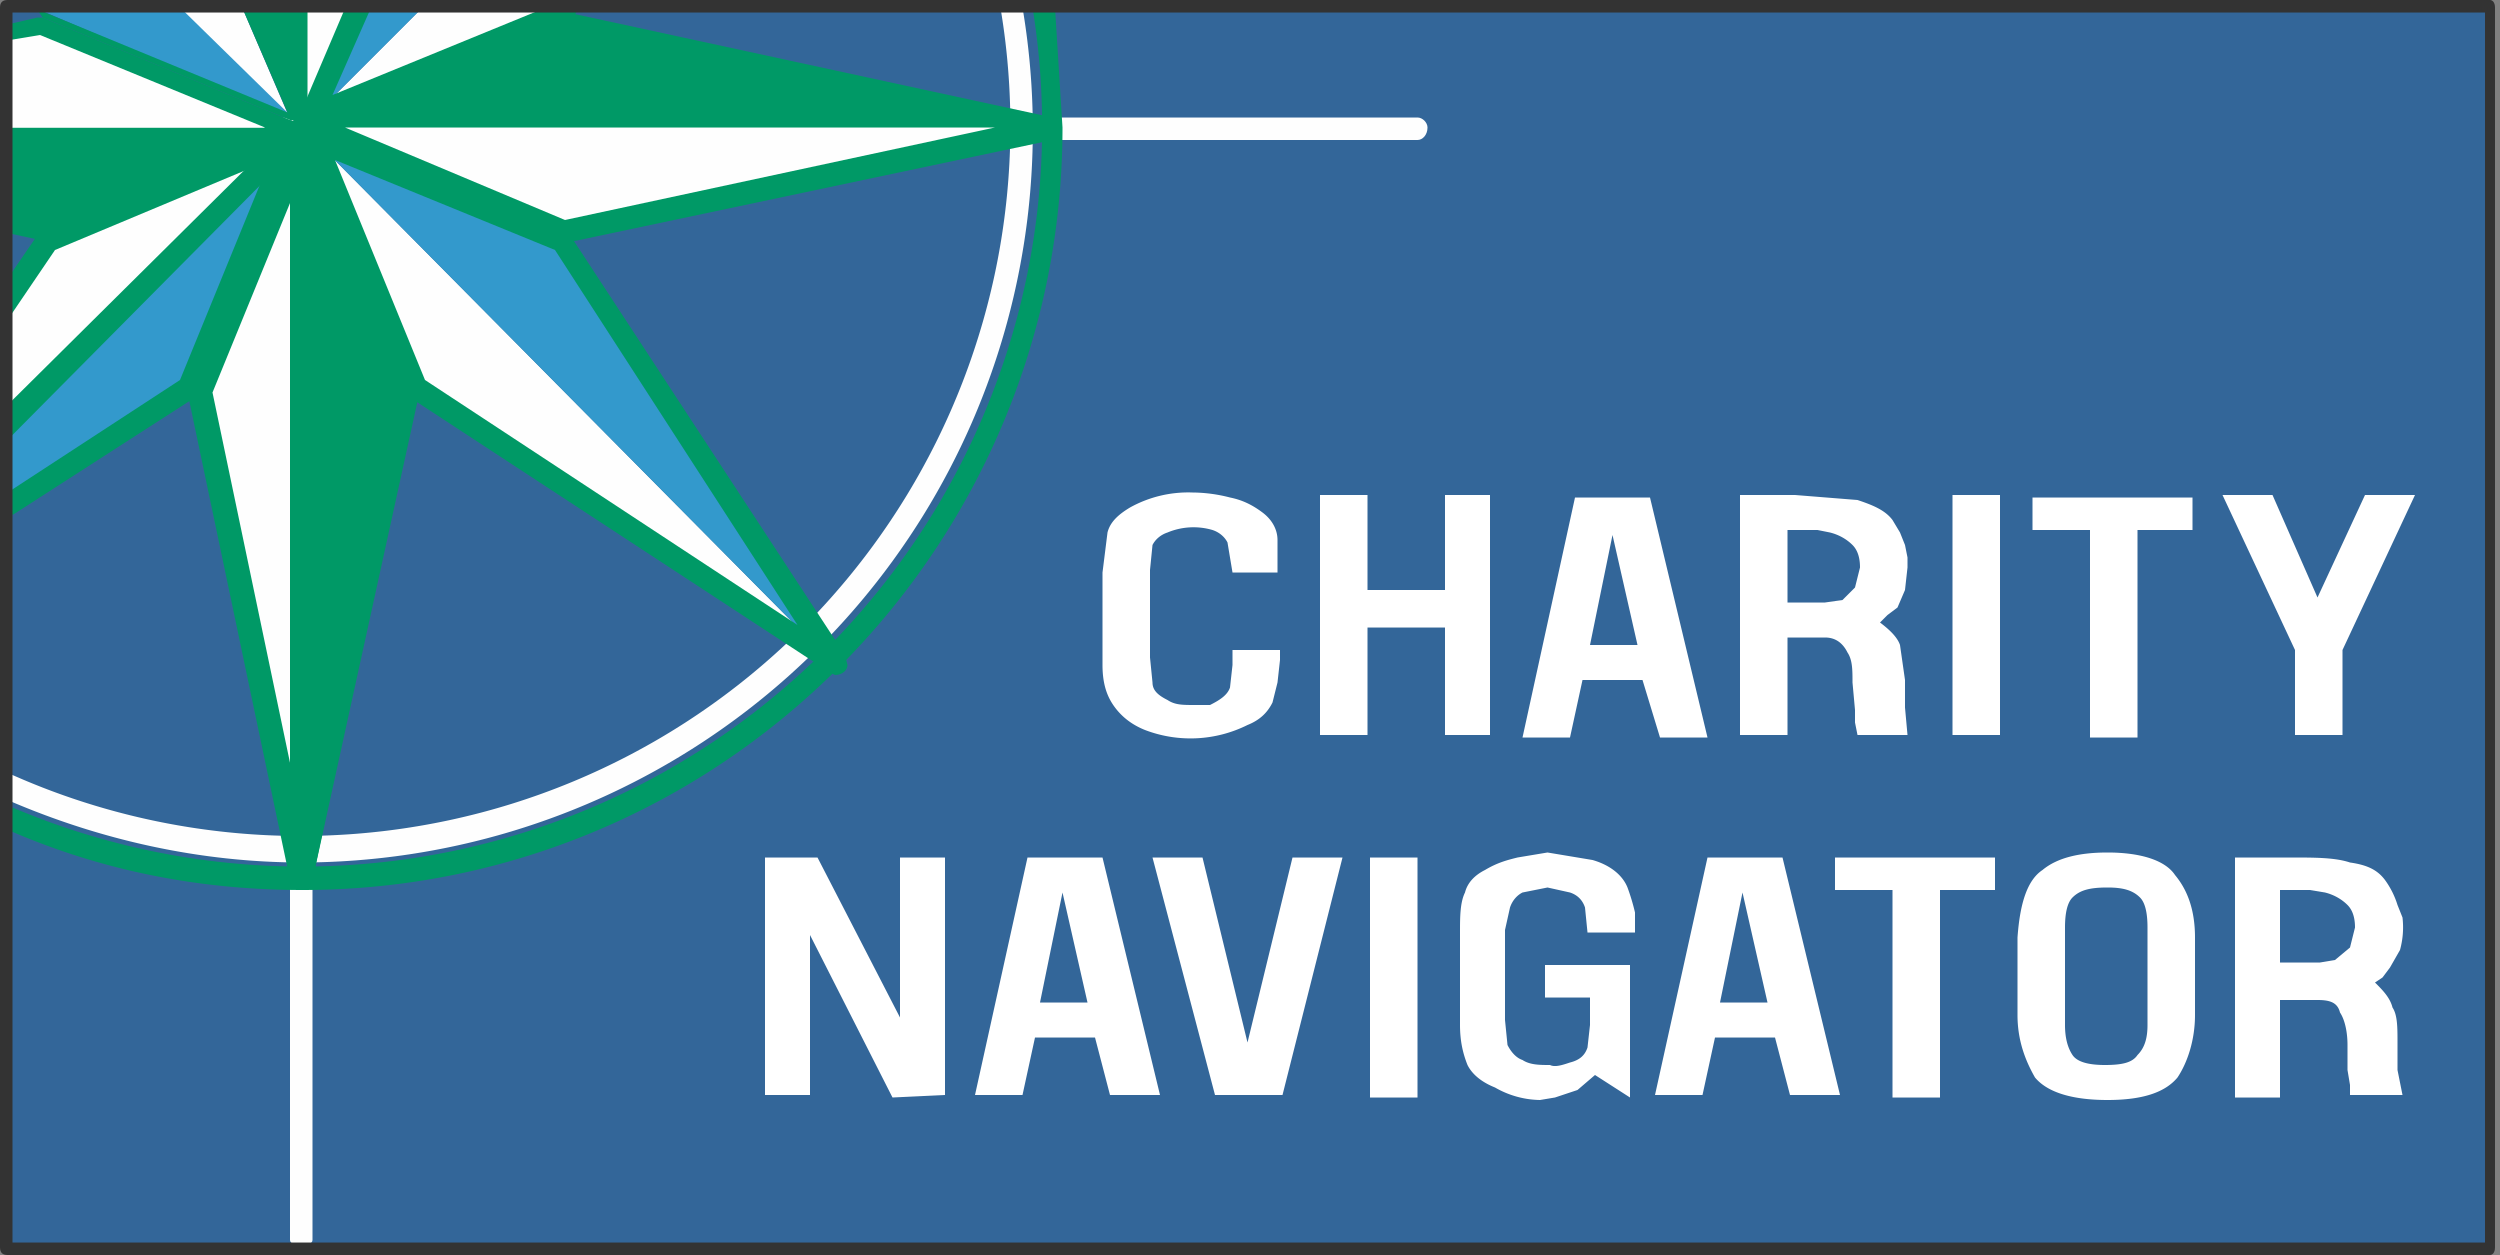 <svg xmlns="http://www.w3.org/2000/svg" viewBox="0 0 1000 502"><rect x="0" y="0" width="1000" height="502" fill="#808080" stroke="none"/><path fill="#369" d="M3 3h992v497H3z"/><path fill="#FEFEFE" d="M567 56H3c-3 0-3-9 0-9h564c2 0 4 2 4 4 0 3-2 5-4 5z"/><path fill="#FEFEFE" d="M116 496V3c0-3 9-3 9 0v493c0 3-9 3-9 0z"/><path fill="#096" d="M121 356c-42 0-82-8-120-25l4-8A296 296 0 0 0 413 3h9l3 48c0 168-136 305-304 305z"/><path fill="#FEFEFE" d="M121 345c-41 0-81-9-118-25-1-1-1-11 2-10A284 284 0 0 0 400 2c0-1 9-1 9 1a293 293 0 0 1-288 342zM142 1l-21 50V1"/><path fill="#096" d="M121 1v50L101 1"/><path fill="#FEFEFE" d="M229 1l-5 8-103 42 50-50z"/><path fill="#39C" d="M121 51l21-50h29z"/><path fill="#FEFEFE" d="M420 51L224 94 121 51z"/><path fill="#096" d="M121 51L225 8l195 43z"/><path fill="#FEFEFE" d="M332 264L163 154 121 51z"/><path fill="#39C" d="M121 51l103 43 108 170z"/><path fill="#FEFEFE" d="M121 351L78 154l43-103z"/><path fill="#096" d="M121 51l43 104-43 196z"/><path fill="#FEFEFE" d="M3 117l15-23 103-43L3 169"/><path fill="#39C" d="M3 169L121 51 78 155 3 203"/><path fill="#096" d="M3 51h123L18 94 3 90"/><path fill="#FEFEFE" d="M96 1l21 49L68 1"/><path fill="#FEFEFE" d="M3 11l15-3 103 43H3"/><path fill="#39C" d="M70 1l48 47L16 4l-3-4"/><path fill="#096" d="M116 55l23-54h94l-5 8-112 46zm32-51l-15 34 83-34h-68z"/><path fill="#096" d="M122 51h-2l20-50h2zM117 48h-1L17 7l-4-6h2l3 4 97 40L96 1h3l19 46v1h-1z"/><path fill="#096" d="M17 96h-1L2 93l2-7 13 3 89-38-90-37-12 2-2-6 13-3h2l99 41c2 0 2 2 2 3s0 3-2 3L18 96h-1z"/><path fill="#096" d="M5 206l-5-7 72-47 36-88-86 36-19 28-1-15 13-19 2-2 98-41c2-1 4-1 5 1 1 1 2 3 1 5L80 157l-2 2-73 47z"/><path fill="#096" d="M120 356c-2 0-4-2-4-4L75 157v-3l41-99c1-2 3-3 5-3s3 1 4 3l41 100v2l-41 195c0 2-2 4-5 4zM85 157l36 172 36-172-36-88-36 88z"/><path fill="#096" d="M334 270l-2-1-168-110-2-3-41-99c-1-1 0-3 1-5l5-1 99 41 2 2 110 168 1 4c0 2-2 4-5 4 1 0 0 0 0 0zM170 152l149 98-97-150-88-36 36 88z"/><path fill="#096" d="M226 97h-2L124 55l-2-4 2-4L224 6l3-1 194 42a5 5 0 0 1 0 9L227 97h-1zm-88-46l88 37 172-37-171-36-89 36z"/><g fill="#FFF"><path d="M512 229h-19l-2-12c-1-2-3-4-6-5a27 27 0 0 0-18 1c-3 1-5 3-6 5l-1 10v35l1 10c0 3 2 5 6 7 3 2 6 2 11 2h6c4-2 7-4 8-7l1-9v-6h19v4l-1 9-2 8c-2 4-5 7-10 9a51 51 0 0 1-41 2c-5-2-9-5-12-9s-5-9-5-17v-37l2-16c1-4 4-7 9-10a48 48 0 0 1 25-6 61 61 0 0 1 15 2c5 1 9 3 13 6s6 7 6 11v13zM528 198h19v38h31v-38h18v96h-18v-43h-31v43h-19zM636 258h19l-10-44-9 44zm-6-59h30l23 96h-19l-7-23h-24l-5 23h-19l21-96zM715 241h15l7-1 5-5 2-8c0-4-1-7-3-9s-5-4-9-5l-5-1h-12v29zm15 14h-15v39h-19v-96h22l25 2c6 2 11 4 14 8l3 5 2 5 1 5v4l-1 9-3 7-4 3-3 3c4 3 7 6 8 9l2 14v11l1 11h-20l-1-5v-5l-1-11c0-5 0-9-2-12-2-4-5-6-9-6zM781 198h19v96h-19zM813 212v-13h64v13h-22v83h-19v-83zM889 198h20l18 41 19-41h20l-29 62v34h-19v-34z"/></g><g fill="#FFF"><path d="M324 374v64h-18v-95h21l33 64v-64h18v95l-21 1zM416 401h19l-10-44-9 44zm-5-58h30l23 95h-20l-6-23h-24l-5 23h-19l21-95zM461 343h20l18 74 18-74h20l-24 95h-27zM548 343h19v96h-19zM635 399h-17v-13h34v53l-14-9-7 6-9 3-6 1a37 37 0 0 1-18-5c-5-2-9-5-11-9-2-5-3-10-3-16v-37c0-6 0-12 2-16 1-4 4-7 8-9 5-3 9-4 13-5l6-1 6-1 18 3c7 2 12 6 14 11a84 84 0 0 1 3 10v8h-19l-1-10c-1-3-3-5-6-6l-9-2-10 2c-2 1-4 3-5 6l-2 9v36l1 10c1 2 3 5 6 6 3 2 7 2 11 2 2 1 5 0 8-1 4-1 6-3 7-6l1-9v-11zM688 401h19l-10-44-9 44zm-5-58h30l23 95h-20l-6-23h-24l-5 23h-19l21-95zM734 356v-13h64v13h-22v83h-19v-83zM859 371c0-6-1-10-3-12-3-3-7-4-13-4-7 0-11 1-14 4-2 2-3 6-3 12v39c0 5 1 9 3 12s7 4 13 4c7 0 11-1 13-4 3-3 4-7 4-12v-39zm19 35c0 10-3 19-7 25-5 6-14 9-28 9s-24-3-29-9c-4-7-7-15-7-25v-31c1-14 4-23 10-27 6-5 15-7 26-7 13 0 23 3 27 9 5 6 8 14 8 25v31zM912 385h16l6-1 6-5 2-8c0-4-1-7-3-9s-5-4-9-5l-6-1h-12v29zm15 15h-15v39h-18v-96h22c10 0 18 0 24 2 7 1 11 3 14 7a34 34 0 0 1 5 10l2 5a34 34 0 0 1-1 13l-4 7-3 4-3 2c3 3 6 6 7 10 2 3 2 8 2 14v11l2 10h-21v-4l-1-6v-10c0-5-1-10-3-13-1-4-4-5-9-5z"/></g><path fill="#096" d="M3 176l-1-13L118 48l6 6z"/><path fill="#096" d="M121 53l-2-1L98 1h5l16 38V1h4v50l-2 2z"/><path fill="#333" d="M996 502H3c-2 0-3-1-3-3V3c0-2 1-3 3-3h993c1 0 2 1 2 3v496c0 2-1 3-2 3zM5 497h989V5H5v492z"/><path fill="#096" d="M121 356h-1c-2 0-4-2-4-5V51c0-2 2-4 4-4 2-1 4 0 5 2l43 104v3l-43 196c0 2-2 4-4 4zm5-282l-1 234 34-153-33-81z"/></svg>